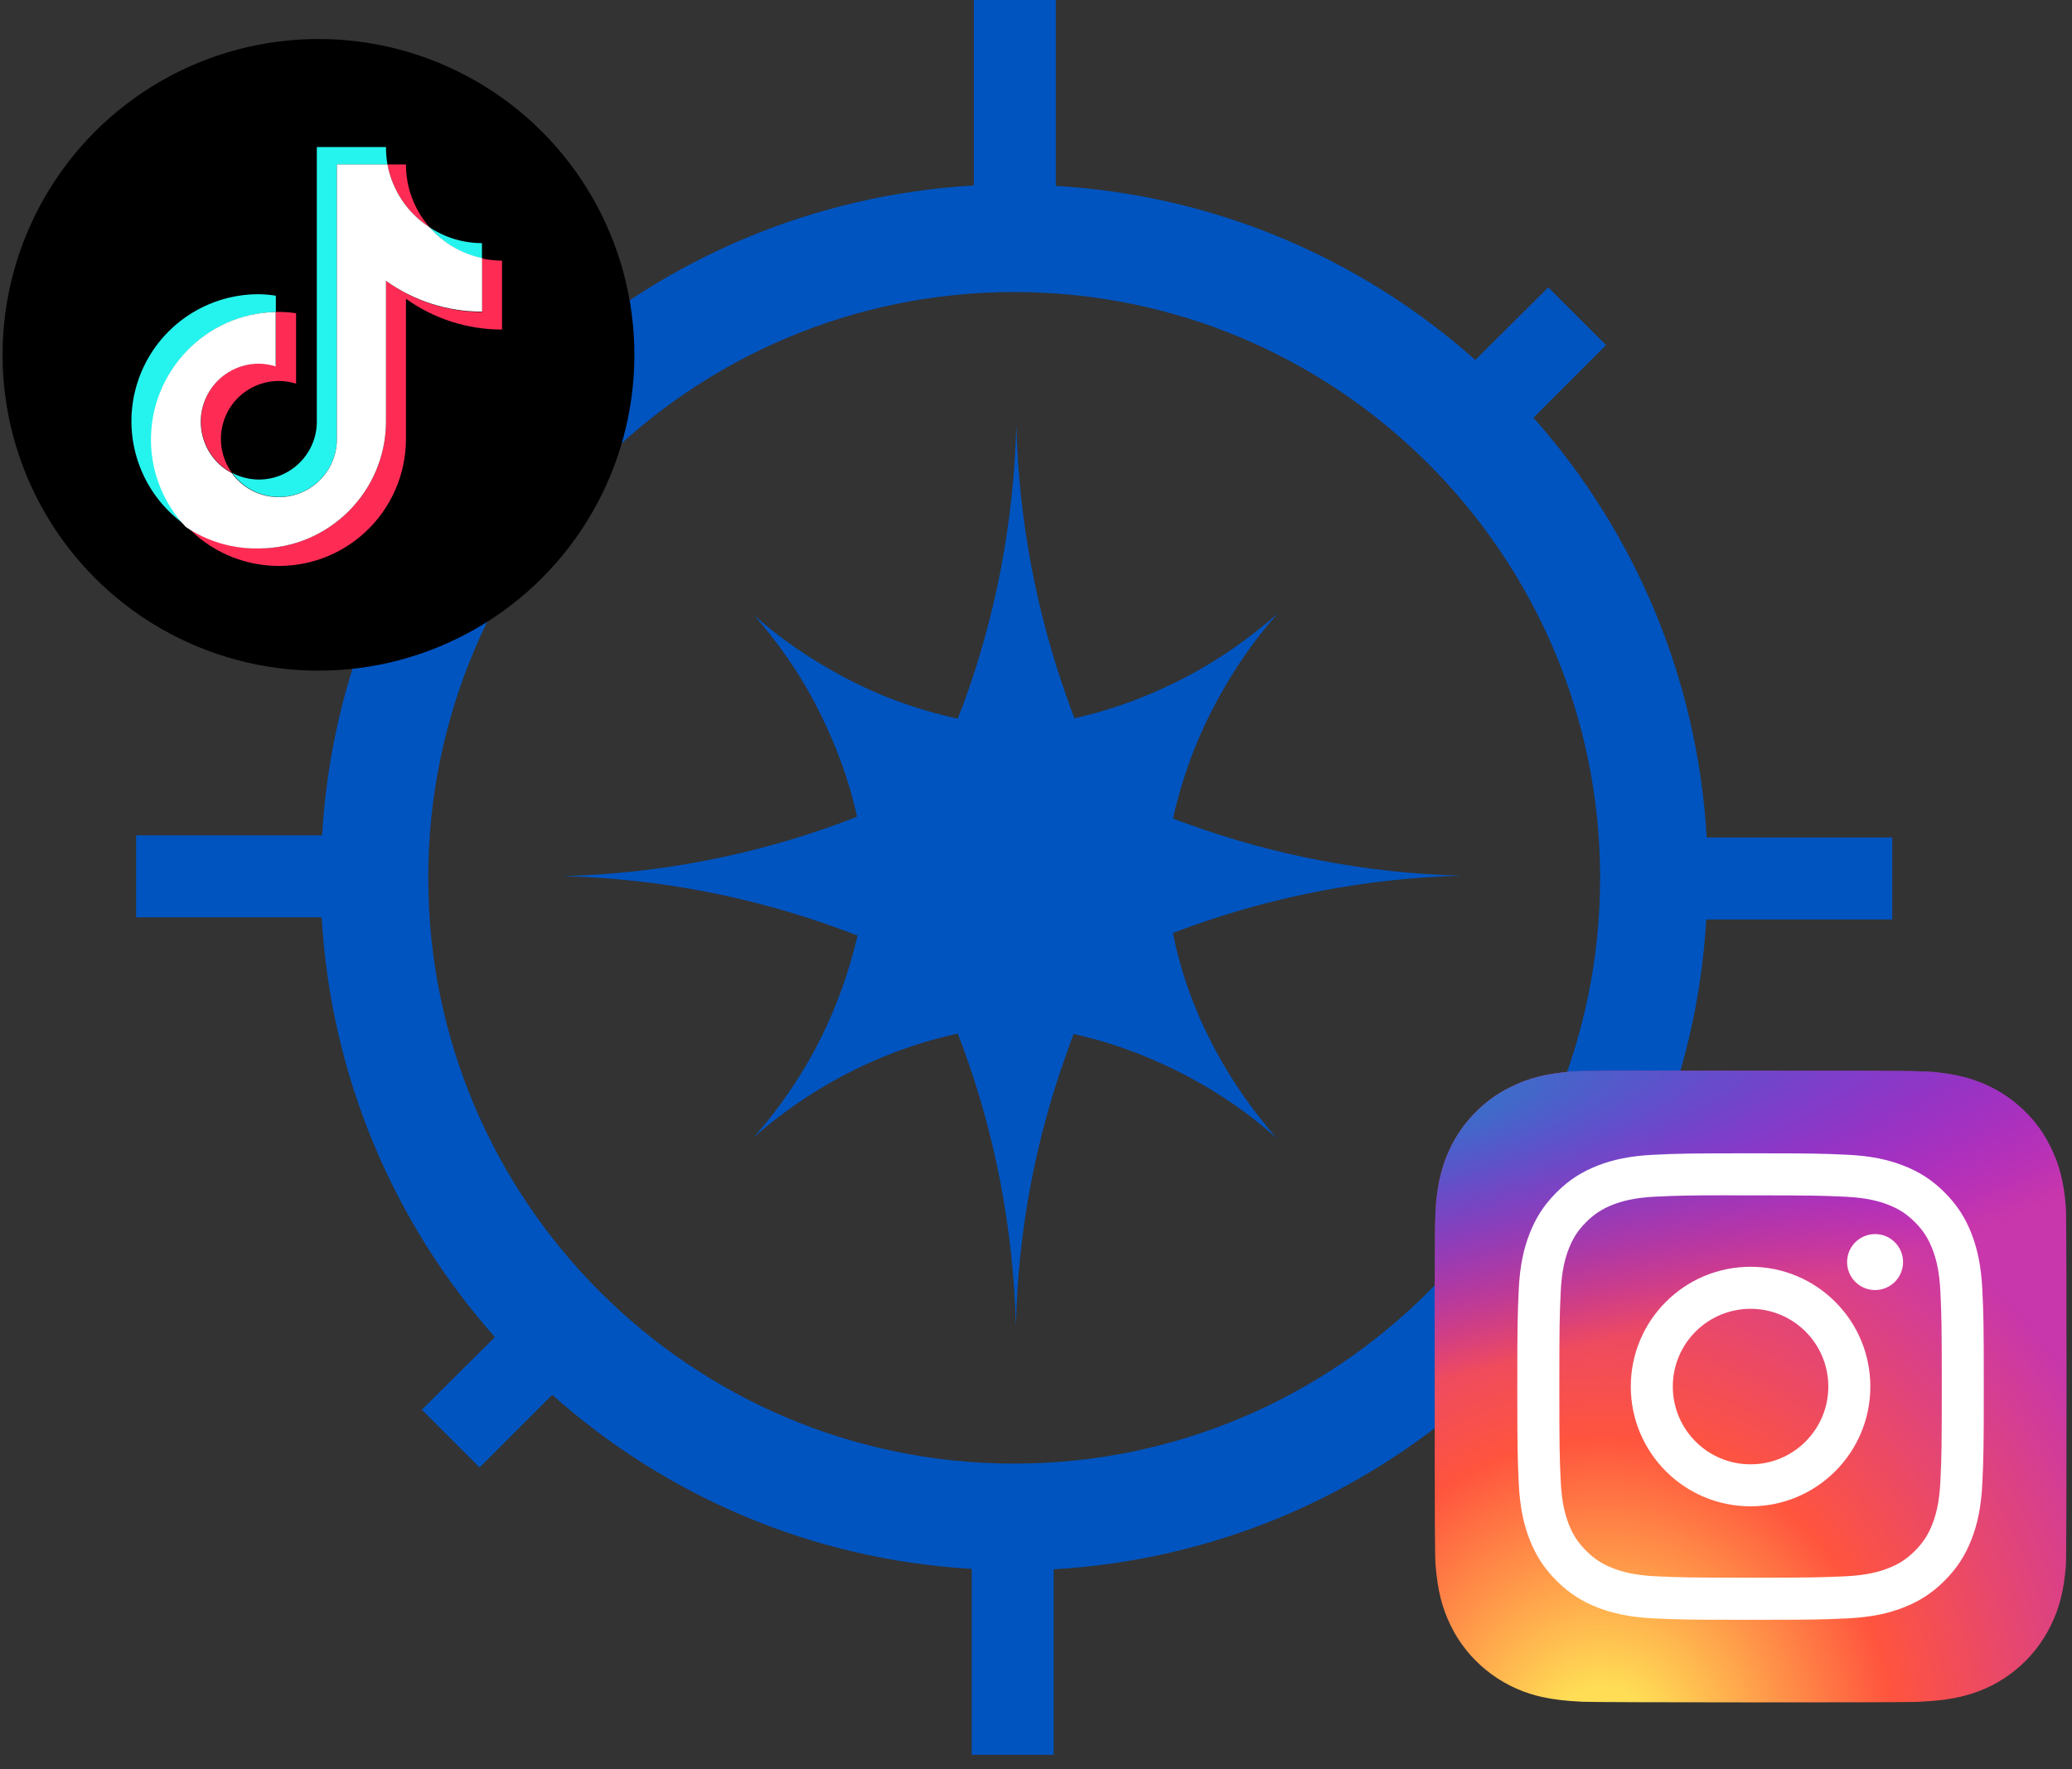 <svg width="137" height="117" viewBox="0 0 137 117" fill="none" xmlns="http://www.w3.org/2000/svg">
<rect x="0" y="0" width="137" height="117" fill="#333333" stroke="none"/>
<path d="M125.115 60.809V55.39H112.847C112.229 44.75 108.018 35.093 101.392 27.625L106.193 22.824L102.375 19.006L97.546 23.807C90.078 17.153 80.421 12.914 69.809 12.296V0H64.39V12.268C53.75 12.886 44.093 17.097 36.625 23.723L31.824 18.894L28.006 22.712L32.807 27.513C26.153 34.98 21.914 44.61 21.297 55.25H9V60.668H21.268C21.886 71.308 26.097 80.966 32.723 88.434L27.894 93.234L31.712 97.053L36.513 92.252C43.98 98.905 53.61 103.145 64.25 103.762V116.059H69.668V103.79C80.308 103.173 89.966 98.962 97.434 92.336L102.234 97.137L106.053 93.319L101.308 88.546C107.962 81.078 112.201 71.421 112.818 60.809H125.115ZM67.058 96.8C45.693 96.8 28.315 79.422 28.315 58.057C28.315 36.693 45.693 19.315 67.058 19.315C88.422 19.315 105.8 36.693 105.8 58.057C105.8 79.422 88.422 96.8 67.058 96.8Z" fill="#0054C0"/>
<path d="M80.365 69.455C81.488 71.561 82.863 73.498 84.407 75.267C82.639 73.695 80.702 72.347 78.596 71.224C76.21 69.961 73.683 68.978 70.988 68.388C70.819 68.81 70.679 69.203 70.539 69.624C68.489 75.295 67.31 81.359 67.17 87.704C67.001 81.246 65.794 75.07 63.689 69.315C63.576 69.006 63.436 68.669 63.324 68.361C60.6 68.95 58.018 69.933 55.631 71.196C53.554 72.319 51.589 73.666 49.82 75.239C51.392 73.47 52.74 71.533 53.863 69.455C55.126 67.097 56.081 64.542 56.698 61.875C56.333 61.735 55.968 61.595 55.575 61.454C49.848 59.349 43.672 58.113 37.243 57.945C43.672 57.776 49.848 56.541 55.575 54.436C55.94 54.295 56.305 54.155 56.67 54.015C56.081 51.347 55.098 48.821 53.863 46.463C52.768 44.385 51.42 42.476 49.876 40.707C51.617 42.252 53.554 43.571 55.631 44.694C58.018 45.985 60.6 46.94 63.324 47.529C63.464 47.193 63.576 46.856 63.717 46.519C65.822 40.764 67.029 34.587 67.198 28.13C67.366 34.475 68.545 40.539 70.567 46.21C70.707 46.631 70.876 47.08 71.044 47.501C73.711 46.912 76.266 45.929 78.624 44.666C80.73 43.543 82.667 42.167 84.463 40.595C82.891 42.364 81.544 44.329 80.421 46.434C79.129 48.821 78.175 51.404 77.557 54.127C77.922 54.295 78.287 54.408 78.68 54.548C84.295 56.569 90.331 57.748 96.62 57.917C90.359 58.085 84.323 59.264 78.68 61.286C78.287 61.426 77.922 61.566 77.557 61.707C78.091 64.458 79.073 67.041 80.365 69.455Z" fill="#0054C0"/>
<circle cx="21.057" cy="23.468" r="20.888" fill="black"/>
<path d="M18.239 20.636V19.556C17.864 19.497 17.486 19.464 17.106 19.459C13.433 19.452 10.181 21.832 9.078 25.335C7.974 28.838 9.276 32.653 12.291 34.751C9.128 31.365 9.308 26.057 12.694 22.893C14.202 21.485 16.176 20.682 18.239 20.636Z" fill="#25F4EE"/>
<path d="M18.443 32.867C20.497 32.864 22.184 31.247 22.275 29.194V10.884H25.62C25.552 10.502 25.519 10.114 25.523 9.726H20.948V28.017C20.872 30.079 19.18 31.713 17.116 31.717C16.5 31.712 15.892 31.56 15.346 31.275C15.7 31.765 16.166 32.166 16.704 32.442C17.242 32.719 17.838 32.864 18.443 32.867ZM31.866 17.096V16.079C30.635 16.079 29.431 15.716 28.406 15.034C29.305 16.08 30.52 16.804 31.866 17.096Z" fill="#25F4EE"/>
<path d="M28.407 15.035C27.397 13.885 26.84 12.406 26.841 10.876H25.62C25.777 11.722 26.105 12.527 26.584 13.243C27.064 13.958 27.684 14.568 28.407 15.035ZM17.106 24.035C14.985 24.046 13.274 25.774 13.285 27.895C13.289 28.592 13.481 29.274 13.842 29.869C14.204 30.464 14.72 30.95 15.336 31.274C14.095 29.561 14.478 27.165 16.192 25.923C16.846 25.449 17.634 25.194 18.443 25.195C18.827 25.2 19.209 25.26 19.576 25.373V20.717C19.201 20.661 18.822 20.631 18.443 20.629H18.239V24.169C17.869 24.068 17.488 24.024 17.106 24.035Z" fill="#FE2C55"/>
<path d="M31.866 17.097V20.637C29.587 20.632 27.367 19.911 25.521 18.574V27.875C25.511 32.516 21.747 36.273 17.106 36.273C15.382 36.276 13.7 35.745 12.292 34.751C15.45 38.147 20.764 38.341 24.161 35.183C25.006 34.397 25.68 33.446 26.142 32.388C26.603 31.33 26.841 30.189 26.841 29.035V19.76C28.693 21.087 30.915 21.799 33.194 21.795V17.239C32.747 17.236 32.303 17.19 31.866 17.097Z" fill="#FE2C55"/>
<path d="M25.522 27.876V18.575C27.374 19.903 29.596 20.615 31.875 20.61V17.07C30.529 16.786 29.311 16.072 28.406 15.035C27.683 14.568 27.063 13.958 26.584 13.242C26.105 12.527 25.776 11.722 25.619 10.876H22.274V29.194C22.187 31.314 20.399 32.961 18.28 32.875C17.7 32.852 17.133 32.697 16.621 32.423C16.11 32.148 15.667 31.762 15.326 31.292C13.45 30.304 12.729 27.981 13.717 26.105C14.042 25.488 14.527 24.972 15.123 24.61C15.718 24.249 16.4 24.057 17.096 24.053C17.481 24.057 17.862 24.116 18.229 24.23V20.637C13.597 20.716 9.905 24.589 9.983 29.221C10.019 31.319 10.839 33.327 12.282 34.85C13.705 35.811 15.389 36.309 17.105 36.275C21.747 36.274 25.512 32.517 25.522 27.876Z" fill="white"/>
<path d="M115.757 70.815C107.036 70.815 104.486 70.824 103.99 70.865C102.2 71.013 101.087 71.295 99.873 71.9C98.938 72.364 98.201 72.902 97.473 73.657C96.148 75.033 95.345 76.726 95.054 78.739C94.912 79.716 94.871 79.915 94.863 84.905C94.86 86.569 94.863 88.758 94.863 91.695C94.863 100.411 94.873 102.959 94.914 103.454C95.059 105.196 95.332 106.292 95.91 107.491C97.016 109.785 99.127 111.508 101.613 112.151C102.475 112.372 103.426 112.495 104.646 112.552C105.164 112.575 110.436 112.591 115.712 112.591C120.988 112.591 126.263 112.585 126.768 112.559C128.181 112.492 129.002 112.382 129.91 112.147C132.413 111.501 134.485 109.805 135.613 107.478C136.18 106.308 136.468 105.17 136.598 103.519C136.626 103.159 136.638 97.42 136.638 91.689C136.638 85.957 136.625 80.229 136.597 79.869C136.465 78.191 136.178 77.063 135.592 75.871C135.112 74.894 134.578 74.166 133.804 73.42C132.422 72.1 130.732 71.297 128.718 71.006C127.743 70.865 127.548 70.823 122.555 70.815H115.757Z" fill="url(#paint0_radial_9_79)"/>
<path d="M115.757 70.815C107.036 70.815 104.486 70.824 103.99 70.865C102.2 71.013 101.087 71.295 99.873 71.9C98.938 72.364 98.201 72.902 97.473 73.657C96.148 75.033 95.345 76.726 95.054 78.739C94.912 79.716 94.871 79.915 94.863 84.905C94.86 86.569 94.863 88.758 94.863 91.695C94.863 100.411 94.873 102.959 94.914 103.454C95.059 105.196 95.332 106.292 95.91 107.491C97.016 109.785 99.127 111.508 101.613 112.151C102.475 112.372 103.426 112.495 104.646 112.552C105.164 112.575 110.436 112.591 115.712 112.591C120.988 112.591 126.263 112.585 126.768 112.559C128.181 112.492 129.002 112.382 129.91 112.147C132.413 111.501 134.485 109.805 135.613 107.478C136.18 106.308 136.468 105.17 136.598 103.519C136.626 103.159 136.638 97.42 136.638 91.689C136.638 85.957 136.625 80.229 136.597 79.869C136.465 78.191 136.178 77.063 135.592 75.871C135.112 74.894 134.578 74.166 133.804 73.42C132.422 72.1 130.732 71.297 128.718 71.006C127.743 70.865 127.548 70.823 122.555 70.815H115.757Z" fill="url(#paint1_radial_9_79)"/>
<path d="M115.747 76.278C111.559 76.278 111.033 76.296 109.388 76.371C107.746 76.447 106.625 76.707 105.645 77.088C104.63 77.482 103.77 78.009 102.913 78.867C102.055 79.724 101.528 80.585 101.133 81.599C100.75 82.58 100.49 83.702 100.416 85.343C100.343 86.989 100.323 87.515 100.323 91.704C100.323 95.894 100.342 96.418 100.417 98.064C100.492 99.706 100.752 100.827 101.133 101.808C101.527 102.822 102.054 103.683 102.912 104.541C103.769 105.399 104.629 105.927 105.643 106.321C106.624 106.703 107.745 106.963 109.387 107.038C111.032 107.113 111.557 107.131 115.745 107.131C119.934 107.131 120.458 107.113 122.103 107.038C123.745 106.963 124.867 106.703 125.848 106.321C126.862 105.927 127.721 105.399 128.578 104.541C129.436 103.683 129.963 102.822 130.358 101.808C130.737 100.827 130.997 99.706 131.074 98.064C131.148 96.419 131.168 95.894 131.168 91.704C131.168 87.515 131.148 86.989 131.074 85.344C130.997 83.701 130.737 82.58 130.358 81.6C129.963 80.585 129.436 79.724 128.578 78.867C127.72 78.009 126.862 77.482 125.847 77.088C124.864 76.707 123.742 76.447 122.101 76.371C120.456 76.296 119.932 76.278 115.742 76.278H115.747ZM114.364 79.058C114.774 79.057 115.232 79.058 115.747 79.058C119.865 79.058 120.353 79.073 121.979 79.147C123.483 79.216 124.299 79.467 124.842 79.678C125.562 79.958 126.075 80.292 126.615 80.832C127.154 81.372 127.488 81.886 127.769 82.606C127.98 83.149 128.231 83.965 128.3 85.469C128.374 87.096 128.39 87.584 128.39 91.701C128.39 95.818 128.374 96.306 128.3 97.933C128.231 99.437 127.98 100.253 127.769 100.796C127.489 101.516 127.154 102.029 126.615 102.568C126.075 103.108 125.562 103.442 124.842 103.722C124.299 103.934 123.483 104.185 121.979 104.254C120.353 104.328 119.865 104.344 115.747 104.344C111.629 104.344 111.141 104.328 109.515 104.254C108.011 104.184 107.195 103.933 106.651 103.722C105.932 103.442 105.418 103.108 104.878 102.568C104.338 102.028 104.004 101.515 103.724 100.795C103.513 100.252 103.261 99.435 103.193 97.931C103.119 96.305 103.104 95.817 103.104 91.697C103.104 87.578 103.119 87.092 103.193 85.466C103.261 83.961 103.513 83.145 103.724 82.601C104.003 81.881 104.338 81.367 104.878 80.827C105.418 80.287 105.932 79.953 106.651 79.673C107.195 79.461 108.011 79.21 109.515 79.141C110.938 79.077 111.489 79.057 114.364 79.054V79.058ZM123.979 81.62C122.958 81.62 122.129 82.448 122.129 83.47C122.129 84.492 122.958 85.321 123.979 85.321C125.001 85.321 125.83 84.492 125.83 83.47C125.83 82.448 125.001 81.619 123.979 81.619V81.62ZM115.747 83.782C111.373 83.782 107.827 87.329 107.827 91.704C107.827 96.079 111.373 99.625 115.747 99.625C120.121 99.625 123.666 96.079 123.666 91.704C123.666 87.329 120.121 83.782 115.747 83.782ZM115.747 86.562C118.586 86.562 120.888 88.864 120.888 91.704C120.888 94.544 118.586 96.847 115.747 96.847C112.908 96.847 110.606 94.544 110.606 91.704C110.606 88.864 112.908 86.562 115.747 86.562Z" fill="white"/>
<defs>
<radialGradient id="paint0_radial_9_79" cx="0" cy="0" r="1" gradientUnits="userSpaceOnUse" gradientTransform="translate(105.958 115.809) rotate(-90) scale(41.404 38.508)">
<stop stop-color="#FFDD55"/>
<stop offset="0.1" stop-color="#FFDD55"/>
<stop offset="0.5" stop-color="#FF543E"/>
<stop offset="1" stop-color="#C837AB"/>
</radialGradient>
<radialGradient id="paint1_radial_9_79" cx="0" cy="0" r="1" gradientUnits="userSpaceOnUse" gradientTransform="translate(87.864 73.824) rotate(78.681) scale(18.508 76.289)">
<stop stop-color="#3771C8"/>
<stop offset="0.128" stop-color="#3771C8"/>
<stop offset="1" stop-color="#6600FF" stop-opacity="0"/>
</radialGradient>
</defs>
</svg>
